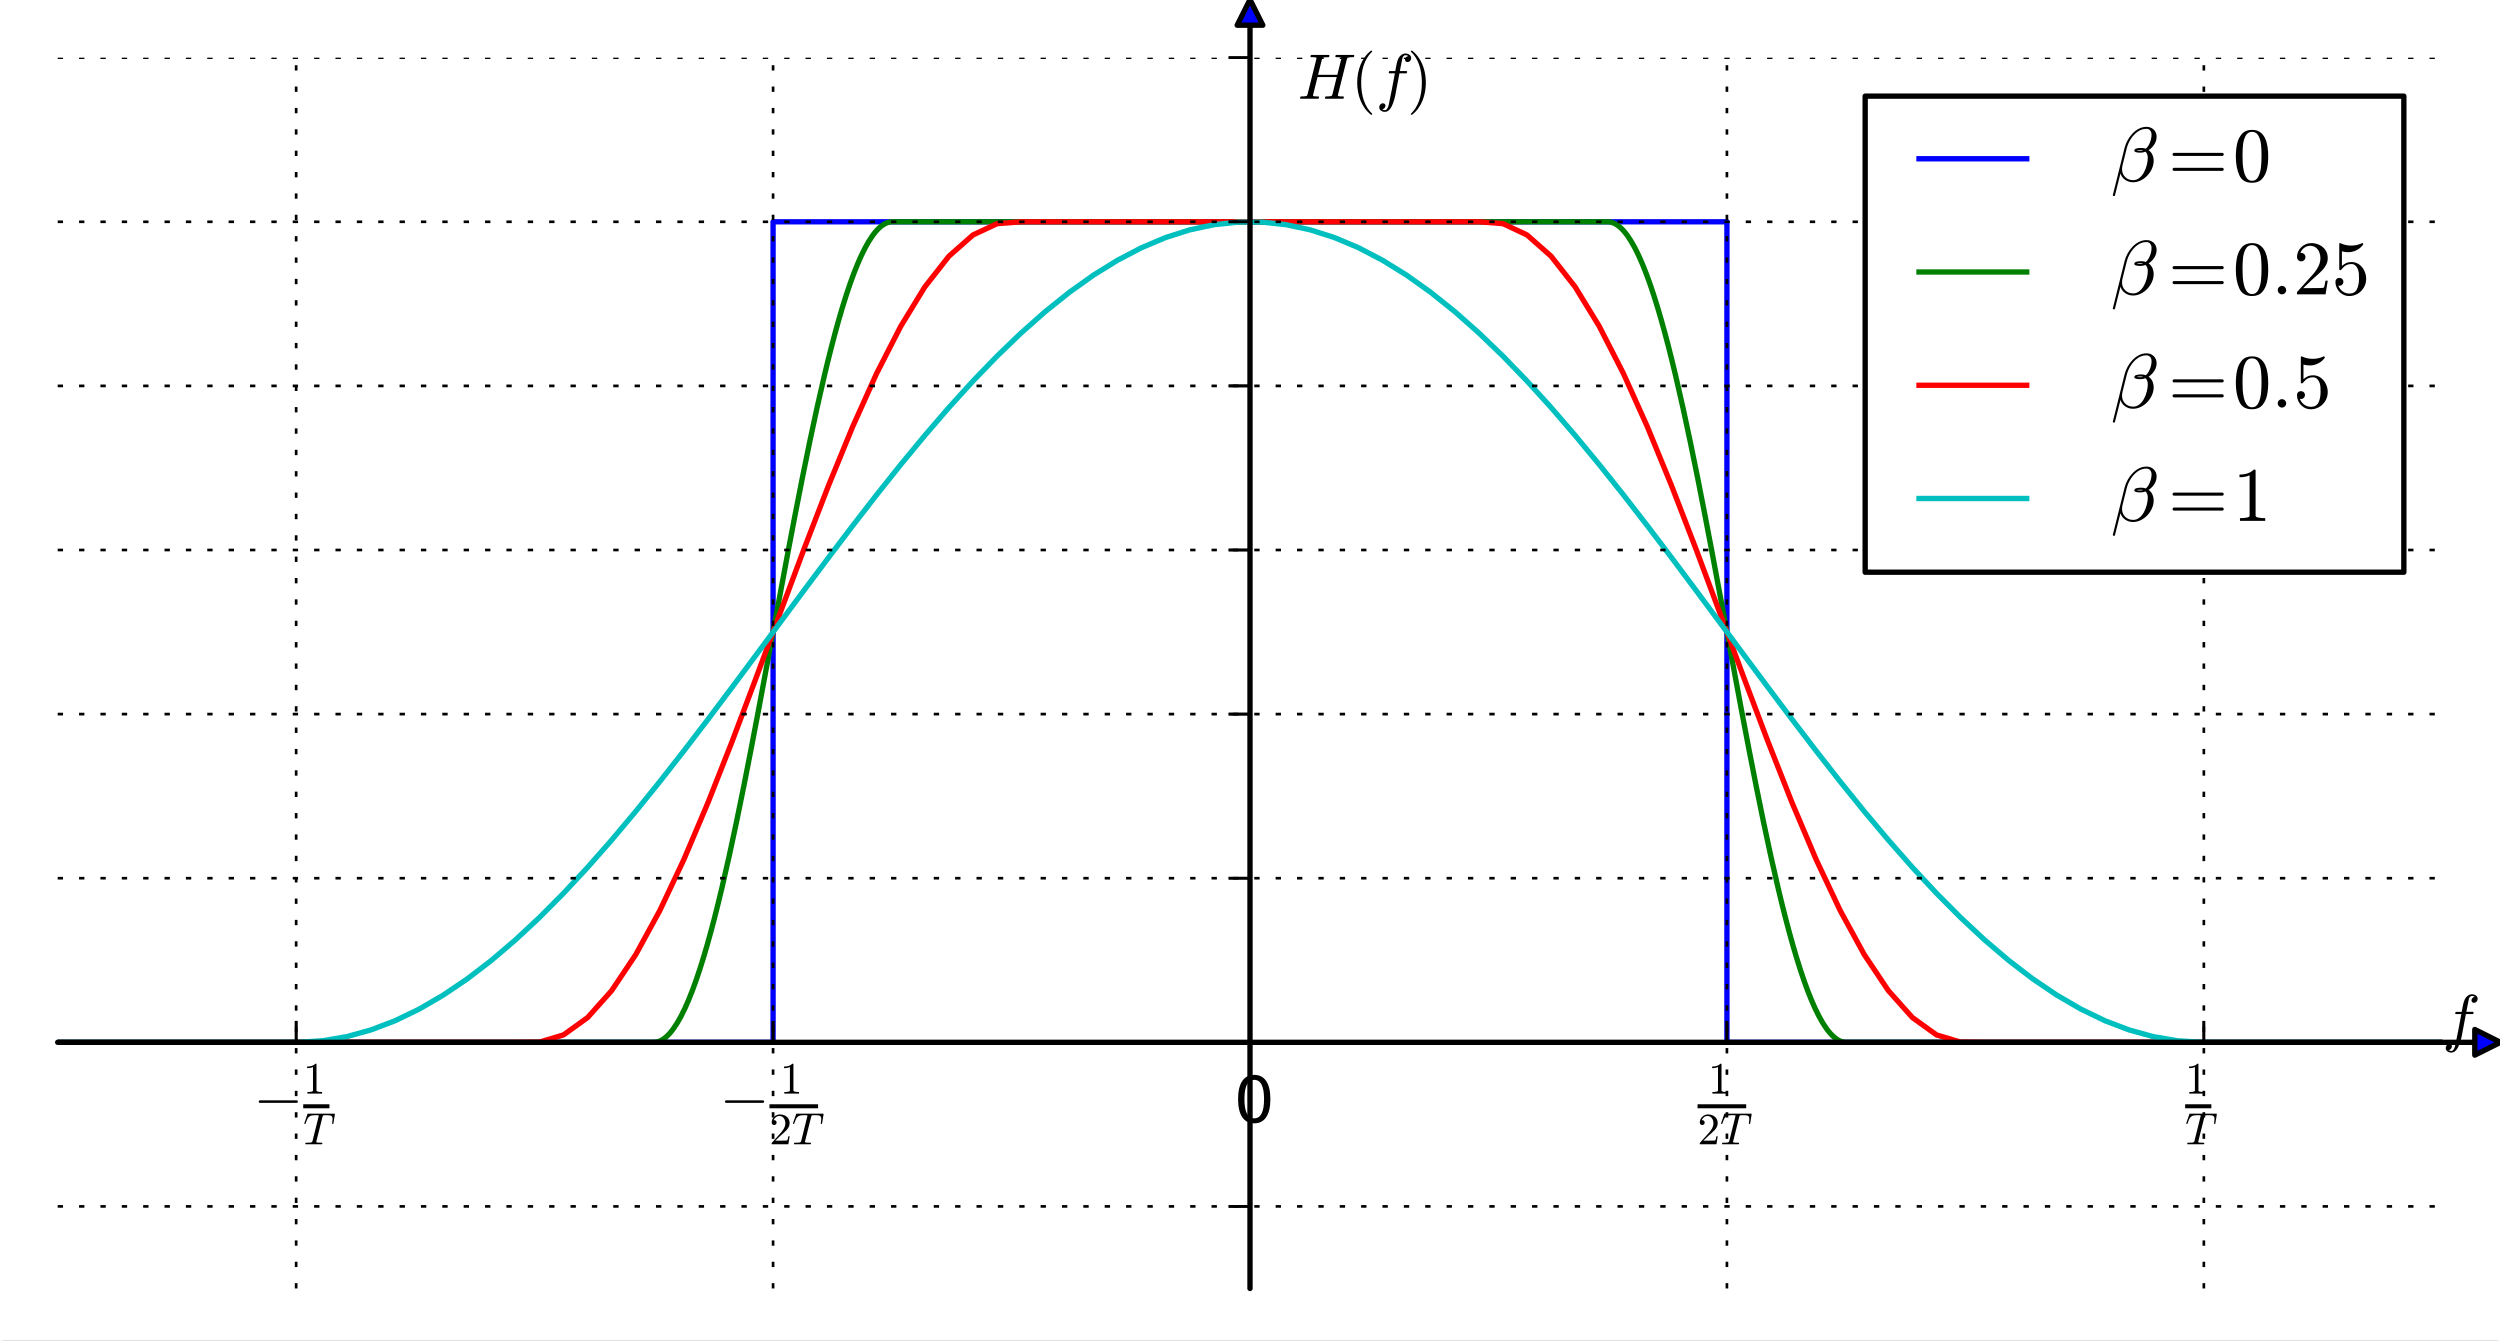 <?xml version="1.0" standalone="no"?>
<!DOCTYPE svg PUBLIC "-//W3C//DTD SVG 1.1//EN"
  "http://www.w3.org/Graphics/SVG/1.1/DTD/svg11.dtd">
<!-- Created with matplotlib (http://matplotlib.sourceforge.net/) -->
<svg width="468pt" height="251pt" viewBox="0 0 468 251"
   xmlns="http://www.w3.org/2000/svg"
   xmlns:xlink="http://www.w3.org/1999/xlink"
   version="1.1"
   id="svg1">
<rect x="0" y="0" width="468" height="251" fill="#333333" stroke="none"/>
<filter id="colorAdd"><feComposite in="SourceGraphic" in2="BackgroundImage" operator="arithmetic" k2="1" k3="1"/></filter>
<g id="figure1">
<g id="patch1">
<path style="fill: #ffffff; stroke: #ffffff; stroke-width: 1; stroke-linejoin: round; stroke-linecap: square;  opacity: 1"  d="M0 252L468 252L468 0
L0 0z"/>
</g>
<g id="axes1">
<g id="patch2">
<path style="fill: #ffffff; opacity: 1"  d="M10.8 241.2L457.2 241.2L457.2 10.8
L10.8 10.8z"/>
</g>
<g id="line2d1">
<defs>
  <clipPath id="p74e9fb01270ddec5f61cbf79e21602c6">
<rect x="10.8" y="10.8" width="446.4" height="230.4"/>
  </clipPath>
</defs><path style="fill: none; stroke: #0000ff; stroke-width: 1; stroke-linejoin: round; stroke-linecap: square;  opacity: 1" clip-path="url(#p74e9fb01270ddec5f61cbf79e21602c6)" d="M10.8,195.12 H144.72 V41.52 H323.28 V195.12 H457.2"/>
</g>
<g id="line2d2">
<path style="fill: none; stroke: #008000; stroke-width: 1; stroke-linejoin: round; stroke-linecap: square;  opacity: 1" clip-path="url(#p74e9fb01270ddec5f61cbf79e21602c6)"
d="M10.8,195.12 H122.4 C130.39,195.12 137.28,158.53 144.72,118.32 S159.05,41.52 167.04,41.52 H300.96 C308.95,41.52 315.84,78.11 323.28,118.32 S337.61,195.12 345.6,195.12 H457.2"/>
</g>
<g id="line2d3">
<path style="fill: none; stroke: #ff0000; stroke-width: 1; stroke-linejoin: round; stroke-linecap: square;  opacity: 1" clip-path="url(#p74e9fb01270ddec5f61cbf79e21602c6)" d="M10.8 195.12L15.309 195.12L19.818 195.12
L24.327 195.12L28.836 195.12L33.345 195.12
L37.855 195.12L42.364 195.12L46.873 195.12
L51.382 195.12L55.891 195.12L60.4 195.12
L64.909 195.12L69.418 195.12L73.927 195.12
L78.436 195.12L82.945 195.12L87.455 195.12
L91.964 195.12L96.473 195.12L100.982 195.081
L105.491 193.732L110 190.488L114.509 185.432
L119.018 178.689L123.527 170.43L128.036 160.861
L132.545 150.224L137.055 138.785L141.564 126.832
L146.073 114.666L150.582 102.591L155.091 90.911
L159.6 79.92L164.109 69.894L168.618 61.084
L173.127 53.712L177.636 47.963L182.145 43.982
L186.655 41.868L191.164 41.52L195.673 41.52
L200.182 41.52L204.691 41.52L209.2 41.52
L213.709 41.52L218.218 41.52L222.727 41.52
L227.236 41.52L231.745 41.52L236.255 41.52
L240.764 41.52L245.273 41.52L249.782 41.52
L254.291 41.52L258.8 41.52L263.309 41.52
L267.818 41.52L272.327 41.52L276.836 41.52
L281.345 41.868L285.855 43.982L290.364 47.963
L294.873 53.712L299.382 61.084L303.891 69.894
L308.4 79.92L312.909 90.911L317.418 102.591
L321.927 114.666L326.436 126.832L330.945 138.785
L335.455 150.224L339.964 160.861L344.473 170.43
L348.982 178.689L353.491 185.432L358 190.488
L362.509 193.732L367.018 195.081L371.527 195.12
L376.036 195.12L380.545 195.12L385.055 195.12
L389.564 195.12L394.073 195.12L398.582 195.12
L403.091 195.12L407.6 195.12L412.109 195.12
L416.618 195.12L421.127 195.12L425.636 195.12
L430.145 195.12L434.655 195.12L439.164 195.12
L443.673 195.12L448.182 195.12L452.691 195.12
L457.2 195.12"/>
</g>
<g id="line2d4">
<path style="fill: none; stroke: #00bfbf; stroke-width: 1; stroke-linejoin: round; stroke-linecap: square;  opacity: 1" clip-path="url(#p74e9fb01270ddec5f61cbf79e21602c6)" d="M10.8 195.12L15.309 195.12L19.818 195.12
L24.327 195.12L28.836 195.12L33.345 195.12
L37.855 195.12L42.364 195.12L46.873 195.12
L51.382 195.12L55.891 195.118L60.4 194.828
L64.909 194.057L69.418 192.809L73.927 191.093
L78.436 188.919L82.945 186.301L87.455 183.256
L91.964 179.802L96.473 175.961L100.982 171.757
L105.491 167.218L110 162.371L114.509 157.246
L119.018 151.877L123.527 146.297L128.036 140.541
L132.545 134.645L137.055 128.646L141.564 122.583
L146.073 116.492L150.582 110.413L155.091 104.384
L159.6 98.443L164.109 92.626L168.618 86.971
L173.127 81.514L177.636 76.288L182.145 71.326
L186.655 66.66L191.164 62.319L195.673 58.33
L200.182 54.718L204.691 51.507L209.2 48.716
L213.709 46.362L218.218 44.462L222.727 43.026
L227.236 42.063L231.745 41.58L236.255 41.58
L240.764 42.063L245.273 43.026L249.782 44.462
L254.291 46.362L258.8 48.716L263.309 51.507
L267.818 54.718L272.327 58.33L276.836 62.319
L281.345 66.66L285.855 71.326L290.364 76.288
L294.873 81.514L299.382 86.971L303.891 92.626
L308.4 98.443L312.909 104.384L317.418 110.413
L321.927 116.492L326.436 122.583L330.945 128.646
L335.455 134.645L339.964 140.541L344.473 146.297
L348.982 151.877L353.491 157.246L358 162.371
L362.509 167.218L367.018 171.757L371.527 175.961
L376.036 179.802L380.545 183.256L385.055 186.301
L389.564 188.919L394.073 191.093L398.582 192.809
L403.091 194.057L407.6 194.828L412.109 195.118
L416.618 195.12L421.127 195.12L425.636 195.12
L430.145 195.12L434.655 195.12L439.164 195.12
L443.673 195.12L448.182 195.12L452.691 195.12
L457.2 195.12"/>
</g>
<g id="GridlinesCollection1">
<defs>
<path id="coll0_0_615effad991ef2794799ec006594f301" d="M55.44 -10.8L55.44 -241.2"/>
<path id="coll0_1_01cf7b89e795f74047d209c4d1dd3685" d="M144.72 -10.8L144.72 -241.2"/>
<path id="coll0_2_c9e410fa189b1852806514e0dc6047c4" d="M234 -10.8L234 -241.2"/>
<path id="coll0_3_c13c51ea44ff39125c52332769bfd523" d="M323.28 -10.8L323.28 -241.2"/>
<path id="coll0_4_f178ebe591e152a763b29a21a6215ecf" d="M412.56 -10.8L412.56 -241.2"/>
<path id="coll0_5_57939f14fbd122633cd4f543106aee14" d="M10.8 4.56L457.2 4.56"/>
<path id="coll0_6_50c46f9e7cb483a757a68a60ed2b1568" d="M10.8 -26.16L457.2 -26.16"/>
<path id="coll0_7_5371c145652c1939db6ce2c273607857" d="M10.8 -56.88L457.2 -56.88"/>
<path id="coll0_8_c79e6828828b8ea11b5cd92fc8144271" d="M10.8 -87.6L457.2 -87.6"/>
<path id="coll0_9_852b94f099ee612a2b931328cb40f440" d="M10.8 -118.32L457.2 -118.32"/>
<path id="coll0_a_6b6fcdabb75a8cd4cbfca2a0ec72862f" d="M10.8 -149.04L457.2 -149.04"/>
<path id="coll0_b_8c2f3e24f4dc9217b7eb8e400190550a" d="M10.8 -179.76L457.2 -179.76"/>
<path id="coll0_c_6e4fa5e5063656422fdb183f2b91fcbe" d="M10.8 -210.48L457.2 -210.48"/>
<path id="coll0_d_3b2414302e1e140eefbe2932da9df739" d="M10.8 -241.2L457.2 -241.2"/>
<path id="coll0_e_94a074126ba3a2645696dbae66a38b6f" d="M10.8 -271.92L457.2 -271.92"/>
</defs>
<g clip-path="url(#p74e9fb01270ddec5f61cbf79e21602c6)"><use style="fill: none; stroke: #000000; stroke-width: 0.5; stroke-linejoin: round; stroke-linecap: butt; stroke-dasharray: 1,3; stroke-dashoffset: 0; opacity: 1" xlink:href="#coll0_0_615effad991ef2794799ec006594f301" x="0" y="252"/>
</g><g clip-path="url(#p74e9fb01270ddec5f61cbf79e21602c6)"><use style="fill: none; stroke: #000000; stroke-width: 0.5; stroke-linejoin: round; stroke-linecap: butt; stroke-dasharray: 1,3; stroke-dashoffset: 0; opacity: 1" xlink:href="#coll0_1_01cf7b89e795f74047d209c4d1dd3685" x="0" y="252"/>
</g><g clip-path="url(#p74e9fb01270ddec5f61cbf79e21602c6)"><use style="fill: none; stroke: #000000; stroke-width: 0.5; stroke-linejoin: round; stroke-linecap: butt; stroke-dasharray: 1,3; stroke-dashoffset: 0; opacity: 1" xlink:href="#coll0_2_c9e410fa189b1852806514e0dc6047c4" x="0" y="252"/>
</g><g clip-path="url(#p74e9fb01270ddec5f61cbf79e21602c6)"><use style="fill: none; stroke: #000000; stroke-width: 0.5; stroke-linejoin: round; stroke-linecap: butt; stroke-dasharray: 1,3; stroke-dashoffset: 0; opacity: 1" xlink:href="#coll0_3_c13c51ea44ff39125c52332769bfd523" x="0" y="252"/>
</g><g clip-path="url(#p74e9fb01270ddec5f61cbf79e21602c6)"><use style="fill: none; stroke: #000000; stroke-width: 0.5; stroke-linejoin: round; stroke-linecap: butt; stroke-dasharray: 1,3; stroke-dashoffset: 0; opacity: 1" xlink:href="#coll0_4_f178ebe591e152a763b29a21a6215ecf" x="0" y="252"/>
</g><g clip-path="url(#p74e9fb01270ddec5f61cbf79e21602c6)"><use style="fill: none; stroke: #000000; stroke-width: 0.5; stroke-linejoin: round; stroke-linecap: butt; stroke-dasharray: 1,3; stroke-dashoffset: 0; opacity: 1" xlink:href="#coll0_5_57939f14fbd122633cd4f543106aee14" x="0" y="252"/>
</g><g clip-path="url(#p74e9fb01270ddec5f61cbf79e21602c6)"><use style="fill: none; stroke: #000000; stroke-width: 0.5; stroke-linejoin: round; stroke-linecap: butt; stroke-dasharray: 1,3; stroke-dashoffset: 0; opacity: 1" xlink:href="#coll0_6_50c46f9e7cb483a757a68a60ed2b1568" x="0" y="252"/>
</g><g clip-path="url(#p74e9fb01270ddec5f61cbf79e21602c6)"><use style="fill: none; stroke: #000000; stroke-width: 0.5; stroke-linejoin: round; stroke-linecap: butt; stroke-dasharray: 1,3; stroke-dashoffset: 0; opacity: 1" xlink:href="#coll0_7_5371c145652c1939db6ce2c273607857" x="0" y="252"/>
</g><g clip-path="url(#p74e9fb01270ddec5f61cbf79e21602c6)"><use style="fill: none; stroke: #000000; stroke-width: 0.5; stroke-linejoin: round; stroke-linecap: butt; stroke-dasharray: 1,3; stroke-dashoffset: 0; opacity: 1" xlink:href="#coll0_8_c79e6828828b8ea11b5cd92fc8144271" x="0" y="252"/>
</g><g clip-path="url(#p74e9fb01270ddec5f61cbf79e21602c6)"><use style="fill: none; stroke: #000000; stroke-width: 0.5; stroke-linejoin: round; stroke-linecap: butt; stroke-dasharray: 1,3; stroke-dashoffset: 0; opacity: 1" xlink:href="#coll0_9_852b94f099ee612a2b931328cb40f440" x="0" y="252"/>
</g><g clip-path="url(#p74e9fb01270ddec5f61cbf79e21602c6)"><use style="fill: none; stroke: #000000; stroke-width: 0.5; stroke-linejoin: round; stroke-linecap: butt; stroke-dasharray: 1,3; stroke-dashoffset: 0; opacity: 1" xlink:href="#coll0_a_6b6fcdabb75a8cd4cbfca2a0ec72862f" x="0" y="252"/>
</g><g clip-path="url(#p74e9fb01270ddec5f61cbf79e21602c6)"><use style="fill: none; stroke: #000000; stroke-width: 0.5; stroke-linejoin: round; stroke-linecap: butt; stroke-dasharray: 1,3; stroke-dashoffset: 0; opacity: 1" xlink:href="#coll0_b_8c2f3e24f4dc9217b7eb8e400190550a" x="0" y="252"/>
</g><g clip-path="url(#p74e9fb01270ddec5f61cbf79e21602c6)"><use style="fill: none; stroke: #000000; stroke-width: 0.5; stroke-linejoin: round; stroke-linecap: butt; stroke-dasharray: 1,3; stroke-dashoffset: 0; opacity: 1" xlink:href="#coll0_c_6e4fa5e5063656422fdb183f2b91fcbe" x="0" y="252"/>
</g><g clip-path="url(#p74e9fb01270ddec5f61cbf79e21602c6)"><use style="fill: none; stroke: #000000; stroke-width: 0.5; stroke-linejoin: round; stroke-linecap: butt; stroke-dasharray: 1,3; stroke-dashoffset: 0; opacity: 1" xlink:href="#coll0_d_3b2414302e1e140eefbe2932da9df739" x="0" y="252"/>
</g><g clip-path="url(#p74e9fb01270ddec5f61cbf79e21602c6)"><use style="fill: none; stroke: #000000; stroke-width: 0.5; stroke-linejoin: round; stroke-linecap: butt; stroke-dasharray: 1,3; stroke-dashoffset: 0; opacity: 1" xlink:href="#coll0_e_94a074126ba3a2645696dbae66a38b6f" x="0" y="252"/>
</g></g>
<g id="mpl_toolkits.axisartist.axis_artist1">
<g id="patch3">
<path style="fill: none; stroke: #000000; stroke-width: 1; stroke-linejoin: round; stroke-linecap: round;  opacity: 1"  d="M10.8 195.12L457.2 195.12L468.082 195.12"/>
<path style="fill: #0000ff; stroke: #000000; stroke-width: 1; stroke-linejoin: round; stroke-linecap: round;  opacity: 1"  d="M463.282 192.72L468.082 195.12L463.282 197.52
L463.282 192.72z"/>
</g>
<defs><path id="m30e32995789d870ad79a2e54c91cf9c6" d="M0 0L0 -4"/></defs>
<g ><use style="fill: none; stroke: #000000; stroke-width: 0.5; stroke-linejoin: round; stroke-linecap: butt;  opacity: 1" xlink:href="#m30e32995789d870ad79a2e54c91cf9c6" x="55.44" y="195.12"/>
<use style="fill: none; stroke: #000000; stroke-width: 0.5; stroke-linejoin: round; stroke-linecap: butt;  opacity: 1" xlink:href="#m30e32995789d870ad79a2e54c91cf9c6" x="55.44" y="195.12"/>
</g><g ><use style="fill: none; stroke: #000000; stroke-width: 0.5; stroke-linejoin: round; stroke-linecap: butt;  opacity: 1" xlink:href="#m30e32995789d870ad79a2e54c91cf9c6" x="144.72" y="195.12"/>
<use style="fill: none; stroke: #000000; stroke-width: 0.5; stroke-linejoin: round; stroke-linecap: butt;  opacity: 1" xlink:href="#m30e32995789d870ad79a2e54c91cf9c6" x="144.72" y="195.12"/>
</g><g ><use style="fill: none; stroke: #000000; stroke-width: 0.5; stroke-linejoin: round; stroke-linecap: butt;  opacity: 1" xlink:href="#m30e32995789d870ad79a2e54c91cf9c6" x="234" y="195.12"/>
<use style="fill: none; stroke: #000000; stroke-width: 0.5; stroke-linejoin: round; stroke-linecap: butt;  opacity: 1" xlink:href="#m30e32995789d870ad79a2e54c91cf9c6" x="234" y="195.12"/>
</g><g ><use style="fill: none; stroke: #000000; stroke-width: 0.5; stroke-linejoin: round; stroke-linecap: butt;  opacity: 1" xlink:href="#m30e32995789d870ad79a2e54c91cf9c6" x="323.28" y="195.12"/>
<use style="fill: none; stroke: #000000; stroke-width: 0.5; stroke-linejoin: round; stroke-linecap: butt;  opacity: 1" xlink:href="#m30e32995789d870ad79a2e54c91cf9c6" x="323.28" y="195.12"/>
</g><g ><use style="fill: none; stroke: #000000; stroke-width: 0.5; stroke-linejoin: round; stroke-linecap: butt;  opacity: 1" xlink:href="#m30e32995789d870ad79a2e54c91cf9c6" x="412.56" y="195.12"/>
<use style="fill: none; stroke: #000000; stroke-width: 0.5; stroke-linejoin: round; stroke-linecap: butt;  opacity: 1" xlink:href="#m30e32995789d870ad79a2e54c91cf9c6" x="412.56" y="195.12"/>
</g><g id="text1">
<defs>
<path id="c_61c20b1e4c944de7566e5fda525fb070" d="M10.203 -23q-0.828 0 -1.375 -0.625q-0.531 -0.641 -0.531 -1.375q0 -0.734 0.531 -1.359q0.547 -0.641 1.375 -0.641l57.375 0q0.781 0 1.297 0.641q0.516 0.625 0.516 1.359q0 0.734 -0.516 1.375q-0.516 0.625 -1.297 0.625z"/>
<path id="c_1a459ac34855d27ec37ccb0e66298d36" d="M9.281 -0l0 -3.516q12.5 0 12.5 -3.172l0 -52.5q-5.172 2.5 -13.094 2.5l0 -3.516q12.266 0 18.516 -6.406l1.406 0q0.344 0 0.656 0.281q0.328 0.266 0.328 0.609l0 59.031q0 3.172 12.5 3.172l0 3.516z"/>
<path id="c_4af9599587a0091f79c2f694637ff61b" d="M4.594 -1.312q0.047 -0.25 0.219 -0.875q0.172 -0.641 0.438 -0.984q0.266 -0.344 0.75 -0.344q8.594 0 11.391 -0.484q2.672 -0.688 3.219 -2.891l13.672 -54.922q0.438 -1.219 0.438 -2.203q0 -0.781 -3.516 -0.781l-5.812 0q-6.688 0 -10.328 2.062q-3.641 2.047 -5.344 5.422q-1.703 3.359 -4.391 11.016q-0.344 0.891 -1.031 0.891l-0.875 0q-1.031 0 -1.031 -1.281l7.125 -20.703q0.203 -0.922 0.984 -0.922l59.078 0q1.031 0 1.031 1.312l-3.328 20.703q0 0.297 -0.344 0.594q-0.328 0.297 -0.625 0.297l-0.938 0q-0.969 0 -0.969 -1.281q1.078 -7.078 1.078 -10q0 -3.516 -1.469 -5.312q-1.469 -1.812 -3.812 -2.297q-2.344 -0.5 -6.094 -0.5l-5.922 0q-2.672 0 -3.609 0.5q-0.922 0.484 -1.562 2.922l-13.719 54.875q-0.047 0.203 -0.078 0.406q-0.016 0.188 -0.109 0.484q0 1.266 1.5 1.609q2.594 0.484 11.094 0.484q0.969 0 0.969 1.312q-0.344 1.422 -0.547 1.812q-0.188 0.391 -1.109 0.391l-35.406 0q-1.016 0 -1.016 -1.312"/>
</defs>
<g id="mathtext1">
<g style="fill: #000000" transform="translate(47.44,215.12)">
<use xlink:href="#c_61c20b1e4c944de7566e5fda525fb070" transform="translate(0,-5.9)scale(0.12)"/>
<use xlink:href="#c_1a459ac34855d27ec37ccb0e66298d36" transform="translate(9.322,-10.4)scale(0.084)"/>
<use xlink:href="#c_4af9599587a0091f79c2f694637ff61b" transform="translate(9.322,-0.908)scale(0.084)"/>
</g>
<g style="fill: #000000; stroke: none" transform="translate(47.44,215.12)">
<rect x="9.322" y="-8.4" width="4.905" height="0.75" fill="black" stroke="none" /></g></g>
</g>
<g id="text2">
<defs>
<path id="c_1210e7f4d85518601ea3049211d562d0" d="M4.984 -0l0 -2.688q0 -0.25 0.188 -0.531l15.531 -17.188q3.516 -3.812 5.703 -6.391q2.203 -2.594 4.344 -5.969q2.156 -3.375 3.406 -6.859q1.25 -3.484 1.25 -7.391q0 -4.109 -1.516 -7.844q-1.516 -3.734 -4.516 -5.984q-3 -2.25 -7.25 -2.25q-4.344 0 -7.812 2.625q-3.469 2.609 -4.891 6.75q0.391 -0.094 1.078 -0.094q2.25 0 3.828 1.516q1.594 1.516 1.594 3.906q0 2.297 -1.594 3.891q-1.578 1.578 -3.828 1.578q-2.344 0 -3.938 -1.625q-1.578 -1.641 -1.578 -3.844q0 -3.766 1.406 -7.047q1.422 -3.297 4.078 -5.859q2.672 -2.578 6.016 -3.938q3.344 -1.375 7.094 -1.375q5.719 0 10.641 2.422q4.938 2.422 7.812 6.844q2.891 4.406 2.891 10.328q0 4.344 -1.906 8.25q-1.906 3.906 -4.891 7.109q-2.969 3.188 -7.609 7.25q-4.641 4.047 -6.094 5.406l-11.328 10.891l9.609 0q7.078 0 11.844 -0.109q4.766 -0.125 5.047 -0.375q1.172 -1.266 2.406 -9.234l2.922 0l-2.828 17.828z"/>
</defs>
<g id="mathtext2">
<g style="fill: #000000" transform="translate(134.72,215.12)">
<use xlink:href="#c_61c20b1e4c944de7566e5fda525fb070" transform="translate(0,-5.9)scale(0.12)"/>
<use xlink:href="#c_1a459ac34855d27ec37ccb0e66298d36" transform="translate(11.322,-10.4)scale(0.084)"/>
<use xlink:href="#c_1210e7f4d85518601ea3049211d562d0" transform="translate(9.322,-0.908)scale(0.084)"/>
<use xlink:href="#c_4af9599587a0091f79c2f694637ff61b" transform="translate(13.522,-0.908)scale(0.084)"/>
</g>
<g style="fill: #000000; stroke: none" transform="translate(134.72,215.12)">
<rect x="9.322" y="-8.4" width="9.105" height="0.75" fill="black" stroke="none" /></g></g>
</g>
<g id="text3">
<defs>
<path id="c_7a2040fe3b94fcd41d0a72c84e93b115" d="M31.781 -66.406q-7.609 0 -11.453 7.5q-3.828 7.484 -3.828 22.531q0 14.984 3.828 22.484q3.844 7.5 11.453 7.5q7.672 0 11.5 -7.5q3.844 -7.5 3.844 -22.484q0 -15.047 -3.844 -22.531q-3.828 -7.5 -11.5 -7.5M31.781 -74.219q12.266 0 18.734 9.703q6.469 9.688 6.469 28.141q0 18.406 -6.469 28.109q-6.469 9.688 -18.734 9.688q-12.25 0 -18.719 -9.688q-6.469 -9.703 -6.469 -28.109q0 -18.453 6.469 -28.141q6.469 -9.703 18.719 -9.703"/>
</defs>
<g style="fill: #000000; opacity: 1" transform="translate(230.977,210.12)scale(0.12)">
<use xlink:href="#c_7a2040fe3b94fcd41d0a72c84e93b115"/>
</g>
</g>
<g id="text4">
<g id="mathtext3">
<g style="fill: #000000" transform="translate(317.78,215.12)">
<use xlink:href="#c_1a459ac34855d27ec37ccb0e66298d36" transform="translate(2,-10.4)scale(0.084)"/>
<use xlink:href="#c_1210e7f4d85518601ea3049211d562d0" transform="translate(0,-0.908)scale(0.084)"/>
<use xlink:href="#c_4af9599587a0091f79c2f694637ff61b" transform="translate(4.2,-0.908)scale(0.084)"/>
</g>
<g style="fill: #000000; stroke: none" transform="translate(317.78,215.12)">
<rect x="0" y="-8.4" width="9.105" height="0.75" fill="black" stroke="none" /></g></g>
</g>
<g id="text5">
<g id="mathtext4">
<g style="fill: #000000" transform="translate(409.06,215.12)">
<use xlink:href="#c_1a459ac34855d27ec37ccb0e66298d36" transform="translate(0,-10.4)scale(0.084)"/>
<use xlink:href="#c_4af9599587a0091f79c2f694637ff61b" transform="translate(0,-0.908)scale(0.084)"/>
</g>
<g style="fill: #000000; stroke: none" transform="translate(409.06,215.12)">
<rect x="0" y="-8.4" width="4.905" height="0.75" fill="black" stroke="none" /></g></g>
</g>
</g>
<g id="mpl_toolkits.axisartist.axis_artist2">
<g id="patch4">
<path style="fill: none; stroke: #000000; stroke-width: 1; stroke-linejoin: round; stroke-linecap: round;  opacity: 1"  d="M234 241.2L234 10.8L234 -0.082"/>
<path style="fill: #0000ff; stroke: #000000; stroke-width: 1; stroke-linejoin: round; stroke-linecap: round;  opacity: 1"  d="M231.6 4.718L234 -0.082L236.4 4.718
L231.6 4.718z"/>
</g>
<defs><path id="md8f9f6eeb0297809f71d2fac1eaece30" d="M0 0L-4 -0"/></defs>
<g ><use style="fill: none; stroke: #000000; stroke-width: 0.5; stroke-linejoin: round; stroke-linecap: butt;  opacity: 1" xlink:href="#md8f9f6eeb0297809f71d2fac1eaece30" x="234" y="225.84"/>
<use style="fill: none; stroke: #000000; stroke-width: 0.5; stroke-linejoin: round; stroke-linecap: butt;  opacity: 1" xlink:href="#md8f9f6eeb0297809f71d2fac1eaece30" x="234" y="225.84"/>
</g><g ><use style="fill: none; stroke: #000000; stroke-width: 0.5; stroke-linejoin: round; stroke-linecap: butt;  opacity: 1" xlink:href="#md8f9f6eeb0297809f71d2fac1eaece30" x="234" y="195.12"/>
<use style="fill: none; stroke: #000000; stroke-width: 0.5; stroke-linejoin: round; stroke-linecap: butt;  opacity: 1" xlink:href="#md8f9f6eeb0297809f71d2fac1eaece30" x="234" y="195.12"/>
</g><g ><use style="fill: none; stroke: #000000; stroke-width: 0.5; stroke-linejoin: round; stroke-linecap: butt;  opacity: 1" xlink:href="#md8f9f6eeb0297809f71d2fac1eaece30" x="234" y="164.4"/>
<use style="fill: none; stroke: #000000; stroke-width: 0.5; stroke-linejoin: round; stroke-linecap: butt;  opacity: 1" xlink:href="#md8f9f6eeb0297809f71d2fac1eaece30" x="234" y="164.4"/>
</g><g ><use style="fill: none; stroke: #000000; stroke-width: 0.5; stroke-linejoin: round; stroke-linecap: butt;  opacity: 1" xlink:href="#md8f9f6eeb0297809f71d2fac1eaece30" x="234" y="133.68"/>
<use style="fill: none; stroke: #000000; stroke-width: 0.5; stroke-linejoin: round; stroke-linecap: butt;  opacity: 1" xlink:href="#md8f9f6eeb0297809f71d2fac1eaece30" x="234" y="133.68"/>
</g><g ><use style="fill: none; stroke: #000000; stroke-width: 0.5; stroke-linejoin: round; stroke-linecap: butt;  opacity: 1" xlink:href="#md8f9f6eeb0297809f71d2fac1eaece30" x="234" y="102.96"/>
<use style="fill: none; stroke: #000000; stroke-width: 0.5; stroke-linejoin: round; stroke-linecap: butt;  opacity: 1" xlink:href="#md8f9f6eeb0297809f71d2fac1eaece30" x="234" y="102.96"/>
</g><g ><use style="fill: none; stroke: #000000; stroke-width: 0.5; stroke-linejoin: round; stroke-linecap: butt;  opacity: 1" xlink:href="#md8f9f6eeb0297809f71d2fac1eaece30" x="234" y="72.24"/>
<use style="fill: none; stroke: #000000; stroke-width: 0.5; stroke-linejoin: round; stroke-linecap: butt;  opacity: 1" xlink:href="#md8f9f6eeb0297809f71d2fac1eaece30" x="234" y="72.24"/>
</g><g ><use style="fill: none; stroke: #000000; stroke-width: 0.5; stroke-linejoin: round; stroke-linecap: butt;  opacity: 1" xlink:href="#md8f9f6eeb0297809f71d2fac1eaece30" x="234" y="41.52"/>
<use style="fill: none; stroke: #000000; stroke-width: 0.5; stroke-linejoin: round; stroke-linecap: butt;  opacity: 1" xlink:href="#md8f9f6eeb0297809f71d2fac1eaece30" x="234" y="41.52"/>
</g><g ><use style="fill: none; stroke: #000000; stroke-width: 0.5; stroke-linejoin: round; stroke-linecap: butt;  opacity: 1" xlink:href="#md8f9f6eeb0297809f71d2fac1eaece30" x="234" y="10.8"/>
<use style="fill: none; stroke: #000000; stroke-width: 0.5; stroke-linejoin: round; stroke-linecap: butt;  opacity: 1" xlink:href="#md8f9f6eeb0297809f71d2fac1eaece30" x="234" y="10.8"/>
</g></g>
<g id="text6">
<defs>
<path id="c_322d44ed1377de836f22e8890a965a87" d="M9.719 16.5q1.859 1.422 4.484 1.422q3.578 0 5.812 -7.906q0.938 -3.812 5.078 -25.109l4.594 -24.5l-8.594 0q-0.969 0 -0.969 -1.328q0.391 -2.188 1.266 -2.188l8.938 0l1.172 -6.5q0.578 -3.031 1.062 -5.203q0.5 -2.172 1.062 -4.016q0.562 -1.859 1.672 -4.156q1.719 -3.281 4.625 -5.406q2.906 -2.125 6.266 -2.125q2.203 0 4.281 0.812q2.078 0.812 3.391 2.422q1.312 1.609 1.312 3.797q0 2.547 -1.688 4.438q-1.672 1.875 -4.062 1.875q-1.625 0 -2.766 -1q-1.141 -1.016 -1.141 -2.625q0 -2.188 1.484 -3.828q1.484 -1.641 3.688 -1.875q-1.859 -1.422 -4.594 -1.422q-1.516 0 -2.859 1.422q-1.344 1.406 -1.734 3.016q-0.625 2.547 -2.781 13.781l-1.219 6.594l10.297 0q0.984 0 0.984 1.312q-0.047 0.25 -0.203 0.859q-0.141 0.609 -0.406 0.984q-0.266 0.359 -0.656 0.359l-10.703 0l-4.641 24.406q-0.875 5.328 -2.031 10.828q-1.141 5.484 -3.219 11.266q-2.062 5.797 -5.297 9.703q-3.219 3.906 -7.609 3.906q-3.375 0 -6.031 -1.938q-2.656 -1.922 -2.656 -5.094q0 -2.547 1.625 -4.438q1.641 -1.875 4.125 -1.875q1.672 0 2.781 1q1.125 1.016 1.125 2.625q0 2.141 -1.594 3.922q-1.578 1.781 -3.672 1.781"/>
</defs>
<g id="mathtext5">
<g style="fill: #000000" transform="translate(457.2,198.12)">
<use xlink:href="#c_322d44ed1377de836f22e8890a965a87" transform="translate(0,-3.531)scale(0.12)"/>
</g>
</g>
</g>
<g id="text7">
<defs>
<path id="c_d0f86c0bbfadb7b09dd867328485146a" d="M4.688 -0q-0.969 0 -0.969 -1.312q0.047 -0.25 0.188 -0.859q0.141 -0.609 0.406 -0.969q0.281 -0.375 0.672 -0.375q6.094 0 8.5 -0.688q1.312 -0.438 1.891 -2.688l13.734 -54.922q0.188 -0.984 0.188 -1.375q0 -1.078 -1.219 -1.219q-1.859 -0.391 -7.172 -0.391q-0.984 0 -0.984 -1.312q0.344 -1.281 0.531 -1.734q0.203 -0.469 1.125 -0.469l26.906 0q1.031 0 1.031 1.312q-0.047 0.25 -0.203 0.844q-0.141 0.578 -0.391 0.969q-0.234 0.391 -0.734 0.391q-6.094 0 -8.484 0.688q-1.328 0.484 -1.906 2.734l-6.016 24.062l30.031 0l6.109 -24.5q0.188 -0.984 0.188 -1.375q0 -1.078 -1.219 -1.219q-1.906 -0.391 -7.172 -0.391q-1.031 0 -1.031 -1.312q0.344 -1.281 0.531 -1.734q0.203 -0.469 1.188 -0.469l26.906 0q0.969 0 0.969 1.312q-0.047 0.25 -0.203 0.859q-0.141 0.609 -0.406 0.984q-0.266 0.359 -0.656 0.359q-6.109 0 -8.5 0.688q-1.312 0.438 -1.906 2.734l-13.719 54.875q-0.188 0.984 -0.188 1.422q0 1.031 1.219 1.172q1.906 0.391 7.172 0.391q1.031 0 1.031 1.312q-0.297 1.172 -0.594 1.688q-0.297 0.516 -1.125 0.516l-26.906 0q-1.016 0 -1.016 -1.312q0.188 -0.734 0.281 -1.078q0.109 -0.344 0.375 -0.734q0.266 -0.391 0.656 -0.391q6.109 0 8.5 -0.688q1.312 -0.438 1.906 -2.688l6.688 -26.906l-29.984 0l-6.781 27.297q-0.25 1.219 -0.25 1.422q0 1.031 1.219 1.172q1.906 0.391 7.234 0.391q0.969 0 0.969 1.312q-0.344 1.328 -0.562 1.766q-0.219 0.438 -1.141 0.438z"/>
<path id="c_06a7a4502300c60b4feec85758ecf628" d="M31 24.812q-5.562 -4.406 -9.594 -10.094q-4.016 -5.688 -6.594 -12.141q-2.562 -6.438 -3.828 -13.469q-1.266 -7.031 -1.266 -14.109q0 -7.172 1.266 -14.203q1.266 -7.031 3.875 -13.531q2.625 -6.5 6.672 -12.156q4.062 -5.672 9.469 -9.922q0 -0.188 0.5 -0.188l0.922 0q0.297 0 0.531 0.266q0.25 0.266 0.25 0.609q0 0.438 -0.188 0.641q-4.891 4.781 -8.141 10.25q-3.25 5.469 -5.234 11.656q-1.969 6.172 -2.844 12.797q-0.875 6.609 -0.875 13.781q0 31.781 16.984 48.297q0.297 0.281 0.297 0.828q0 0.234 -0.266 0.547q-0.266 0.328 -0.516 0.328l-0.922 0q-0.5 0 -0.5 -0.188"/>
<path id="c_b865a8a4692360a5eaaff4ecf56eccf7" d="M6.5 25q-0.891 0 -0.891 -0.875q0 -0.438 0.203 -0.641q17.094 -16.703 17.094 -48.484q0 -31.781 -16.906 -48.297q-0.391 -0.234 -0.391 -0.828q0 -0.344 0.266 -0.609q0.281 -0.266 0.625 -0.266l0.922 0q0.297 0 0.484 0.188q7.188 5.672 11.969 13.781q4.781 8.094 7 17.281q2.234 9.172 2.234 18.75q0 7.078 -1.203 13.938q-1.203 6.859 -3.812 13.516q-2.609 6.672 -6.609 12.312q-4 5.641 -9.578 10.047q-0.188 0.188 -0.484 0.188z"/>
</defs>
<g id="mathtext6">
<g style="fill: #000000" transform="translate(242.928,21.48)">
<use xlink:href="#c_d0f86c0bbfadb7b09dd867328485146a" transform="translate(0,-3)scale(0.12)"/>
<use xlink:href="#c_06a7a4502300c60b4feec85758ecf628" transform="translate(9.973,-3)scale(0.12)"/>
<use xlink:href="#c_322d44ed1377de836f22e8890a965a87" transform="translate(14.631,-3)scale(0.12)"/>
<use xlink:href="#c_b865a8a4692360a5eaaff4ecf56eccf7" transform="translate(20.496,-3)scale(0.12)"/>
</g>
</g>
</g>
<g id="legend1">
<g id="patch5">
<path style="fill: #ffffff; stroke: #000000; stroke-width: 1; stroke-linejoin: round; stroke-linecap: square;  opacity: 1"  d="M349.16 107.12L450 107.12L450 18
L349.16 18L349.16 107.12z"/>
</g>
<g id="line2d5">
<path style="fill: none; stroke: #0000ff; stroke-width: 1; stroke-linejoin: round; stroke-linecap: square;  opacity: 1"  d="M359.24 29.72L379.4 29.72"/>
</g>
<g id="line2d6">
</g>
<g id="text8">
<defs>
<path id="c_69dc50131244cbd363528a547fd15b91" d="M2.688 19.391q-0.297 0 -0.547 -0.344q-0.234 -0.344 -0.234 -0.641l15.375 -61.812q1.328 -4.984 3.859 -9.672q2.547 -4.688 6.375 -8.719q3.828 -4.031 8.422 -6.375q4.594 -2.344 9.766 -2.344q3.719 0 6.719 1.641q3 1.641 4.734 4.594q1.734 2.953 1.734 6.656q0 3.578 -1.375 6.828q-1.359 3.234 -3.812 6.047q-2.438 2.812 -5.219 4.562q1.609 1.031 2.875 2.625q1.281 1.578 2.062 3.312q0.781 1.734 1.219 3.859q0.438 2.125 0.438 3.969q0 5.125 -2.203 10.109q-2.188 4.984 -5.984 9.047q-3.781 4.047 -8.672 6.422q-4.875 2.359 -10 2.359q-5.609 0 -10.109 -3.078q-4.484 -3.078 -6.188 -8.344l-7.234 28.703q0 0.594 -0.781 0.594zM28.422 -1.219q4.484 0 8.125 -2.953q3.641 -2.953 6 -7.422q2.375 -4.469 3.609 -9.469q1.25 -5.016 1.25 -9.109q0 -5.078 -2.922 -8.016q-3.422 1.266 -6.688 1.266q-7.906 0 -7.906 -2.672q0 -3.516 9.031 -3.516q3.219 0 5.906 1.016q2.141 -1.656 3.891 -4.875q1.766 -3.234 2.672 -6.75q0.906 -3.516 0.906 -6.578q0 -3.281 -1.734 -5.453q-1.734 -2.172 -5.047 -2.172q-6.109 0 -11.359 3.766q-5.25 3.75 -8.859 9.5q-3.609 5.734 -5.172 11.828l-5.531 22.125q-0.531 2.297 -0.672 5.125q0 6.25 4.094 10.312q4.109 4.047 10.406 4.047M32.906 -39.891q1.516 0.391 4.984 0.391q1.703 0 3.422 -0.594q-0.094 -0.094 -0.391 -0.094q-1.078 -0.297 -2.297 -0.297q-4.547 0 -5.719 0.594"/>
<path id="c_7bbc93c01755cdeb977d08bdfb9ce616" d="M7.516 -13.281q-0.828 0 -1.375 -0.625q-0.531 -0.641 -0.531 -1.375q0 -0.828 0.531 -1.406q0.547 -0.594 1.375 -0.594l62.797 0q0.734 0 1.266 0.594q0.547 0.578 0.547 1.406q0 0.734 -0.547 1.375q-0.531 0.625 -1.266 0.625zM7.516 -32.719q-0.828 0 -1.375 -0.578q-0.531 -0.594 -0.531 -1.422q0 -0.734 0.531 -1.359q0.547 -0.641 1.375 -0.641l62.797 0q0.734 0 1.266 0.641q0.547 0.625 0.547 1.359q0 0.828 -0.547 1.422q-0.531 0.578 -1.266 0.578z"/>
<path id="c_f47f2818876b2f1a61c47f270461e46e" d="M25 2.203q-12.25 0 -16.672 -10.078q-4.422 -10.094 -4.422 -24.016q0 -8.688 1.578 -16.344q1.594 -7.672 6.297 -13.016q4.719 -5.359 13.219 -5.359q6.594 0 10.781 3.234q4.203 3.219 6.406 8.328q2.203 5.094 3 10.938q0.812 5.828 0.812 12.219q0 8.594 -1.594 16.094q-1.578 7.5 -6.219 12.75q-4.641 5.25 -13.188 5.25M25 -0.391q5.562 0 8.297 -5.703q2.734 -5.719 3.375 -12.656q0.641 -6.938 0.641 -14.75q0 -7.516 -0.641 -13.859q-0.641 -6.359 -3.359 -11.5q-2.703 -5.156 -8.312 -5.156q-5.656 0 -8.391 5.188q-2.734 5.172 -3.375 11.5q-0.641 6.312 -0.641 13.828q0 5.562 0.266 10.5q0.281 4.938 1.453 10.188q1.172 5.25 3.781 8.844q2.609 3.578 6.906 3.578"/>
</defs>
<g id="mathtext7">
<g style="fill: #000000" transform="translate(395.24,37.76)">
<use xlink:href="#c_69dc50131244cbd363528a547fd15b91" transform="translate(0,-3.859)scale(0.144)"/>
<use xlink:href="#c_7bbc93c01755cdeb977d08bdfb9ce616" transform="translate(10.657,-3.859)scale(0.144)"/>
<use xlink:href="#c_f47f2818876b2f1a61c47f270461e46e" transform="translate(22.746,-3.859)scale(0.144)"/>
</g>
</g>
</g>
<g id="line2d7">
<path style="fill: none; stroke: #008000; stroke-width: 1; stroke-linejoin: round; stroke-linecap: square;  opacity: 1"  d="M359.24 50.92L379.4 50.92"/>
</g>
<g id="line2d8">
</g>
<g id="text9">
<defs>
<path id="c_8b48a7401ae680eb5f4c605f13a7b112" d="M8.406 -5.516q0 -2.25 1.656 -3.859q1.656 -1.609 3.859 -1.609q1.359 0 2.672 0.734q1.328 0.734 2.062 2.047q0.734 1.312 0.734 2.688q0 2.188 -1.625 3.859q-1.609 1.656 -3.844 1.656q-2.203 0 -3.859 -1.656q-1.656 -1.672 -1.656 -3.859"/>
<path id="c_7d09e94cce4bdf71f2297f5bbc354b76" d="M8.688 -11.375q1.031 2.922 3.156 5.328q2.125 2.391 5.031 3.734q2.906 1.328 6.031 1.328q7.219 0 9.953 -5.609q2.734 -5.609 2.734 -13.625q0 -3.469 -0.125 -5.828q-0.109 -2.375 -0.656 -4.562q-0.922 -3.516 -3.25 -6.156q-2.312 -2.641 -5.688 -2.641q-3.359 0 -5.781 1.031q-2.422 1.016 -3.938 2.391q-1.5 1.359 -2.672 2.875q-1.172 1.516 -1.469 1.609l-1.125 0q-0.25 0 -0.625 -0.312q-0.359 -0.312 -0.359 -0.609l0 -33.406q0 -0.234 0.312 -0.5q0.328 -0.281 0.672 -0.281l0.297 0q6.734 3.234 14.297 3.234q7.422 0 14.312 -3.234l0.297 0q0.344 0 0.625 0.25q0.297 0.25 0.297 0.531l0 0.938q0 0.484 -0.188 0.484q-3.422 4.547 -8.578 7.094q-5.156 2.531 -10.672 2.531q-4 0 -8.203 -1.125l0 18.891q3.328 -2.688 5.938 -3.828q2.609 -1.156 6.672 -1.156q5.516 0 9.875 3.188q4.375 3.172 6.719 8.281q2.344 5.094 2.344 10.406q0 6.016 -2.953 11.141q-2.953 5.125 -8.031 8.156q-5.078 3.031 -11.031 3.031q-4.938 0 -9.062 -2.531q-4.125 -2.547 -6.5 -6.844q-2.359 -4.297 -2.359 -9.141q0 -2.25 1.453 -3.656q1.469 -1.422 3.672 -1.422q2.203 0 3.688 1.453q1.484 1.438 1.484 3.625q0 2.156 -1.484 3.641q-1.484 1.484 -3.688 1.484q-0.344 0 -0.781 -0.062q-0.438 -0.078 -0.641 -0.125"/>
</defs>
<g id="mathtext8">
<g style="fill: #000000" transform="translate(395.24,58.96)">
<use xlink:href="#c_69dc50131244cbd363528a547fd15b91" transform="translate(0,-3.859)scale(0.144)"/>
<use xlink:href="#c_7bbc93c01755cdeb977d08bdfb9ce616" transform="translate(10.657,-3.859)scale(0.144)"/>
<use xlink:href="#c_f47f2818876b2f1a61c47f270461e46e" transform="translate(22.746,-3.859)scale(0.144)"/>
<use xlink:href="#c_8b48a7401ae680eb5f4c605f13a7b112" transform="translate(29.941,-3.859)scale(0.144)"/>
<use xlink:href="#c_1210e7f4d85518601ea3049211d562d0" transform="translate(34.046,-3.859)scale(0.144)"/>
<use xlink:href="#c_7d09e94cce4bdf71f2297f5bbc354b76" transform="translate(41.241,-3.859)scale(0.144)"/>
</g>
</g>
</g>
<g id="line2d9">
<path style="fill: none; stroke: #ff0000; stroke-width: 1; stroke-linejoin: round; stroke-linecap: square;  opacity: 1"  d="M359.24 72.12L379.4 72.12"/>
</g>
<g id="line2d10">
</g>
<g id="text10">
<g id="mathtext9">
<g style="fill: #000000" transform="translate(395.24,80.16)">
<use xlink:href="#c_69dc50131244cbd363528a547fd15b91" transform="translate(0,-3.859)scale(0.144)"/>
<use xlink:href="#c_7bbc93c01755cdeb977d08bdfb9ce616" transform="translate(10.657,-3.859)scale(0.144)"/>
<use xlink:href="#c_f47f2818876b2f1a61c47f270461e46e" transform="translate(22.746,-3.859)scale(0.144)"/>
<use xlink:href="#c_8b48a7401ae680eb5f4c605f13a7b112" transform="translate(29.941,-3.859)scale(0.144)"/>
<use xlink:href="#c_7d09e94cce4bdf71f2297f5bbc354b76" transform="translate(34.046,-3.859)scale(0.144)"/>
</g>
</g>
</g>
<g id="line2d11">
<path style="fill: none; stroke: #00bfbf; stroke-width: 1; stroke-linejoin: round; stroke-linecap: square;  opacity: 1"  d="M359.24 93.32L379.4 93.32"/>
</g>
<g id="line2d12">
</g>
<g id="text11">
<g id="mathtext10">
<g style="fill: #000000" transform="translate(395.24,101.36)">
<use xlink:href="#c_69dc50131244cbd363528a547fd15b91" transform="translate(0,-3.859)scale(0.144)"/>
<use xlink:href="#c_7bbc93c01755cdeb977d08bdfb9ce616" transform="translate(10.657,-3.859)scale(0.144)"/>
<use xlink:href="#c_1a459ac34855d27ec37ccb0e66298d36" transform="translate(22.746,-3.859)scale(0.144)"/>
</g>
</g>
</g>
</g>
</g>
</g>
</svg>
